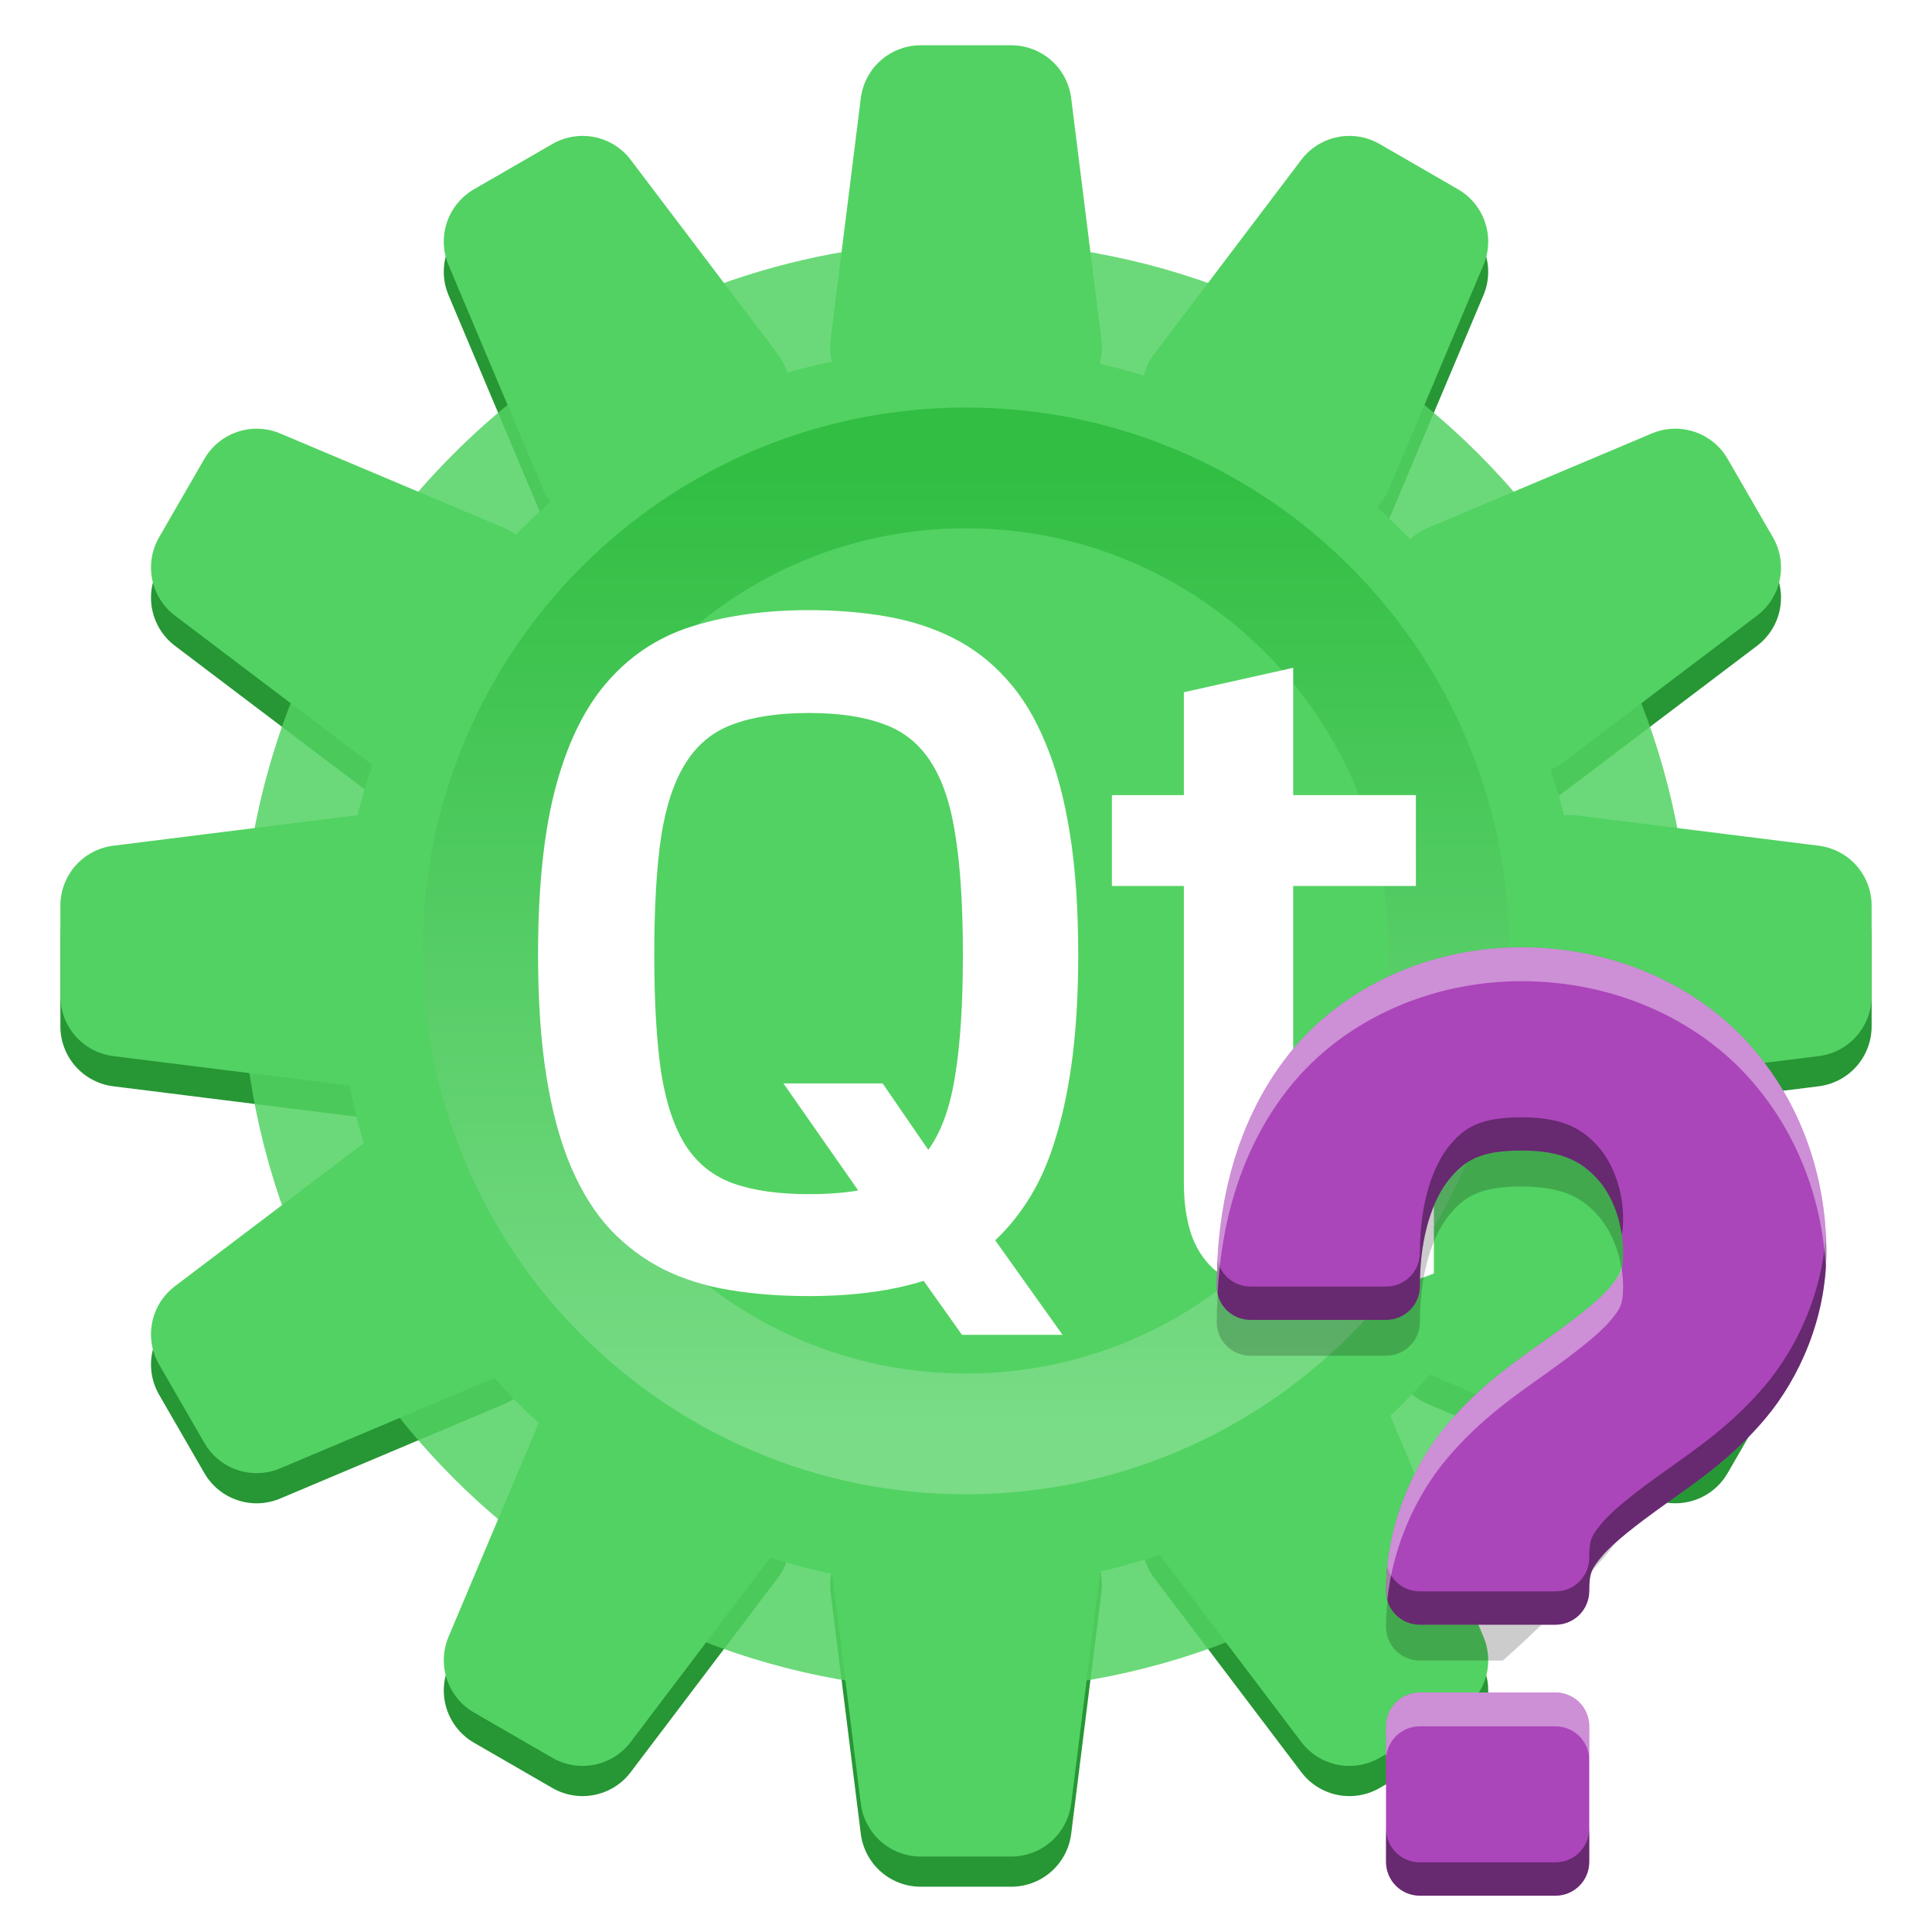 <?xml version="1.0" encoding="UTF-8" standalone="no"?>
<svg
   viewBox="0 0 64 64"
   style="display:inline;enable-background:new"
   version="1.0"
   id="svg11300"
   height="64"
   width="64"
   sodipodi:docname="qt5ct.svg"
   inkscape:version="1.3.2 (091e20ef0f, 2023-11-25)"
   xmlns:inkscape="http://www.inkscape.org/namespaces/inkscape"
   xmlns:sodipodi="http://sodipodi.sourceforge.net/DTD/sodipodi-0.dtd"
   xmlns="http://www.w3.org/2000/svg"
   xmlns:svg="http://www.w3.org/2000/svg"
   xmlns:rdf="http://www.w3.org/1999/02/22-rdf-syntax-ns#"
   xmlns:cc="http://creativecommons.org/ns#"
   xmlns:dc="http://purl.org/dc/elements/1.1/">
  <sodipodi:namedview
     id="namedview1"
     pagecolor="#ffffff"
     bordercolor="#000000"
     borderopacity="0.25"
     inkscape:showpageshadow="2"
     inkscape:pageopacity="0.0"
     inkscape:pagecheckerboard="0"
     inkscape:deskcolor="#d1d1d1"
     inkscape:zoom="7.6875"
     inkscape:cx="29.658537"
     inkscape:cy="37.203252"
     inkscape:window-width="1366"
     inkscape:window-height="696"
     inkscape:window-x="0"
     inkscape:window-y="0"
     inkscape:window-maximized="1"
     inkscape:current-layer="svg11300" />
  <title
     id="title4162">Adwaita Icon Template</title>
  <defs
     id="defs3">
    <linearGradient
       id="c"
       gradientUnits="userSpaceOnUse"
       x1="204"
       x2="268"
       y1="-64"
       y2="-64"
       gradientTransform="rotate(90,86.5,-86.5)">
      <stop
         offset="0"
         stop-color="#d5d3cf"
         id="stop12"
         style="stop-color:#31be43;stop-opacity:1;" />
      <stop
         offset="1"
         stop-color="#f6f5f4"
         id="stop14"
         style="stop-color:#7adc87;stop-opacity:1;" />
    </linearGradient>
    <radialGradient
       id="b"
       cx="-243.067"
       cy="-74.6"
       gradientUnits="userSpaceOnUse"
       r="28.267"
       gradientTransform="matrix(0,-1,-1,0,0,-173)">
      <stop
         offset="0"
         stop-color="#d5d3cf"
         id="stop7"
         style="stop-color:#79dc86;stop-opacity:1;" />
      <stop
         offset="1"
         stop-color="#949390"
         id="stop9"
         style="stop-color:#51d261;stop-opacity:1;" />
    </radialGradient>
    <linearGradient
       id="a"
       gradientUnits="userSpaceOnUse"
       x1="64"
       x2="64"
       y1="262.5"
       y2="232"
       gradientTransform="translate(0,-173)">
      <stop
         offset="0"
         stop-color="#9a9996"
         id="stop2"
         style="stop-color:#52d262;stop-opacity:1;" />
      <stop
         offset="1"
         stop-color="#77767b"
         id="stop4"
         style="stop-color:#279635;stop-opacity:1;" />
    </linearGradient>
    <filter
       inkscape:collect="always"
       style="color-interpolation-filters:sRGB"
       id="filter1"
       x="-0.24"
       y="-0.24"
       width="1.479"
       height="1.479">
      <feGaussianBlur
         inkscape:collect="always"
         stdDeviation="3.418"
         id="feGaussianBlur1" />
    </filter>
  </defs>
  <g
     id="g1"
     transform="scale(0.5)">
    <path
       d="m 67,121 h -6 l -2,-16 h 10 z m 0,0"
       fill="#9a9996"
       stroke="#9a9996"
       stroke-linecap="round"
       stroke-linejoin="round"
       id="path17"
       style="stroke:#279635;stroke-width:8;stroke-opacity:1" />
    <path
       d="m 61,9 h 6 l 2,16 H 59 Z m 0,0"
       fill="#9a9996"
       stroke="#9a9996"
       stroke-linecap="round"
       stroke-linejoin="round"
       id="path19"
       style="stroke-width:8" />
    <path
       d="m 8,68 v -6 l 16,-2 v 10 z m 0,0"
       fill="#9a9996"
       stroke="#9a9996"
       stroke-linecap="round"
       stroke-linejoin="round"
       id="path21"
       style="stroke:#279635;stroke-width:8;stroke-opacity:1" />
    <path
       d="m 120,62 v 6 l -16,2 V 60 Z m 0,0"
       fill="#9a9996"
       stroke="#9a9996"
       stroke-linecap="round"
       stroke-linejoin="round"
       id="path23"
       style="stroke:#279635;stroke-width:8;stroke-opacity:1" />
    <path
       d="m 14.004,39.597 3,-5.195 14.855,6.266 -5,8.66 z m 0,0"
       fill="#9a9996"
       stroke="#9a9996"
       stroke-linecap="round"
       stroke-linejoin="round"
       id="path25"
       style="stroke:#279635;stroke-width:8;stroke-opacity:1" />
    <path
       d="m 113.996,90.402 -3,5.195 -14.855,-6.266 5,-8.664 z m 0,0"
       fill="#9a9996"
       stroke="#9a9996"
       stroke-linecap="round"
       stroke-linejoin="round"
       id="path27"
       style="stroke:#279635;stroke-width:8;stroke-opacity:1" />
    <path
       d="m 33.402,18.004 5.195,-3 9.734,12.855 -8.664,5 z m 0,0"
       fill="#9a9996"
       stroke="#9a9996"
       stroke-linecap="round"
       stroke-linejoin="round"
       id="path29"
       style="stroke:#279635;stroke-width:8;stroke-opacity:1" />
    <path
       d="m 94.598,111.996 -5.195,3 -9.734,-12.855 8.664,-5 z m 0,0"
       fill="#9a9996"
       stroke="#9a9996"
       stroke-linecap="round"
       stroke-linejoin="round"
       id="path31"
       style="stroke:#279635;stroke-width:8;stroke-opacity:1" />
    <path
       d="m 38.597,114.996 -5.195,-3 6.266,-14.855 8.664,5 z m 0,0"
       fill="#9a9996"
       stroke="#9a9996"
       stroke-linecap="round"
       stroke-linejoin="round"
       id="path33"
       style="stroke:#279635;stroke-width:8;stroke-opacity:1" />
    <path
       d="m 89.402,15.004 5.195,3 -6.266,14.855 -8.664,-5 z m 0,0"
       fill="#9a9996"
       stroke="#9a9996"
       stroke-linecap="round"
       stroke-linejoin="round"
       id="path35"
       style="stroke:#279635;stroke-width:8;stroke-opacity:1" />
    <path
       d="m 17.004,95.598 -3,-5.195 12.855,-9.734 5,8.664 z m 0,0"
       fill="#9a9996"
       stroke="#9a9996"
       stroke-linecap="round"
       stroke-linejoin="round"
       id="path37"
       style="stroke:#279635;stroke-width:8;stroke-opacity:1" />
    <path
       d="m 110.996,34.402 3,5.195 -12.855,9.73 -5,-8.66 z m 0,0"
       fill="#9a9996"
       stroke="#9a9996"
       stroke-linecap="round"
       stroke-linejoin="round"
       id="path39"
       style="stroke:#279635;stroke-width:8;stroke-opacity:1" />
    <path
       d="m 67,119 h -6 l -2,-16 h 10 z m 0,0"
       fill="#f6f5f4"
       stroke="#f6f5f4"
       stroke-linecap="round"
       stroke-linejoin="round"
       id="path41"
       style="fill:#52d262;fill-opacity:1;stroke:#52d262;stroke-width:8;stroke-opacity:1" />
    <path
       d="m 61,7 h 6 l 2,16 H 59 Z m 0,0"
       fill="#f6f5f4"
       stroke="#f6f5f4"
       stroke-linecap="round"
       stroke-linejoin="round"
       id="path43"
       style="fill:#52d262;fill-opacity:1;stroke:#52d262;stroke-width:8;stroke-opacity:1" />
    <path
       d="m 8,66 v -6 l 16,-2 v 10 z m 0,0"
       fill="#f6f5f4"
       stroke="#f6f5f4"
       stroke-linecap="round"
       stroke-linejoin="round"
       id="path45"
       style="fill:#52d262;fill-opacity:1;stroke:#52d262;stroke-width:8;stroke-opacity:1" />
    <path
       d="m 120,60 v 6 l -16,2 V 58 Z m 0,0"
       fill="#f6f5f4"
       stroke="#f6f5f4"
       stroke-linecap="round"
       stroke-linejoin="round"
       id="path47"
       style="fill:#52d262;fill-opacity:1;stroke:#52d262;stroke-width:8;stroke-opacity:1" />
    <path
       d="m 14.004,37.597 3,-5.195 14.855,6.266 -5,8.66 z m 0,0"
       fill="#f6f5f4"
       stroke="#f6f5f4"
       stroke-linecap="round"
       stroke-linejoin="round"
       id="path49"
       style="fill:#52d262;fill-opacity:1;stroke:#52d262;stroke-width:8;stroke-opacity:1" />
    <path
       d="m 113.996,88.402 -3,5.195 -14.855,-6.266 5,-8.664 z m 0,0"
       fill="#f6f5f4"
       stroke="#f6f5f4"
       stroke-linecap="round"
       stroke-linejoin="round"
       id="path51"
       style="fill:#52d262;fill-opacity:1;stroke:#52d262;stroke-width:8;stroke-opacity:1" />
    <path
       d="m 33.402,16.004 5.195,-3 9.734,12.855 -8.664,5 z m 0,0"
       fill="#f6f5f4"
       stroke="#f6f5f4"
       stroke-linecap="round"
       stroke-linejoin="round"
       id="path53"
       style="fill:#52d262;fill-opacity:1;stroke:#52d262;stroke-width:8;stroke-opacity:1" />
    <path
       d="m 94.598,109.996 -5.195,3 -9.734,-12.855 8.664,-5 z m 0,0"
       fill="#f6f5f4"
       stroke="#f6f5f4"
       stroke-linecap="round"
       stroke-linejoin="round"
       id="path55"
       style="fill:#52d262;fill-opacity:1;stroke:#52d262;stroke-width:8;stroke-opacity:1" />
    <path
       d="m 38.597,112.996 -5.195,-3 6.266,-14.855 8.664,5 z m 0,0"
       fill="#f6f5f4"
       stroke="#f6f5f4"
       stroke-linecap="round"
       stroke-linejoin="round"
       id="path57"
       style="fill:#52d262;fill-opacity:1;stroke:#52d262;stroke-width:8;stroke-opacity:1" />
    <path
       d="m 89.402,13.004 5.195,3 -6.266,14.855 -8.664,-5 z m 0,0"
       fill="#f6f5f4"
       stroke="#f6f5f4"
       stroke-linecap="round"
       stroke-linejoin="round"
       id="path59"
       style="fill:#52d262;fill-opacity:1;stroke:#52d262;stroke-width:8;stroke-opacity:1" />
    <path
       d="m 17.004,93.598 -3,-5.195 12.855,-9.734 5,8.664 z m 0,0"
       fill="#f6f5f4"
       stroke="#f6f5f4"
       stroke-linecap="round"
       stroke-linejoin="round"
       id="path61"
       style="fill:#52d262;fill-opacity:1;stroke:#52d262;stroke-width:8;stroke-opacity:1" />
    <path
       d="m 110.996,32.402 3,5.195 -12.855,9.73 -5,-8.66 z m 0,0"
       fill="#f6f5f4"
       stroke="#f6f5f4"
       stroke-linecap="round"
       stroke-linejoin="round"
       id="path63"
       style="fill:#52d262;fill-opacity:1;stroke:#52d262;stroke-width:8;stroke-opacity:1" />
    <path
       d="M 102,64 C 102,84.988 84.988,102 64,102 43.012,102 26,84.988 26,64 26,50.376 33.168,38.428 43.938,31.721 46.36,30.212 48.965,28.969 51.711,28.031 55.566,26.714 59.699,26 64,26 c 20.988,0 38,17.012 38,38 z"
       fill="none"
       stroke="#f6f5f4"
       stroke-width="20"
       id="path69"
       style="display:inline;opacity:0.85;fill:#52d262;fill-opacity:1;stroke:#52d262;stroke-opacity:1;enable-background:new"
       sodipodi:nodetypes="sssssss" />
    <path
       id="path2204"
       style="fill:#52d262;stroke-width:3.026;stroke-linecap:square;stroke-linejoin:round;stroke-miterlimit:1.5;paint-order:stroke fill markers"
       d="m 89,63 a 25,25 0 0 1 -25,25 25,25 0 0 1 -25,-25 25,25 0 0 1 25,-25 25,25 0 0 1 25,25 z" />
    <path
       d="m 64,36.5 c -14.637,0 -26.5,11.863 -26.5,26.5 0,14.637 11.863,26.5 26.5,26.5 14.637,0 26.5,-11.863 26.5,-26.5 0,-14.637 -11.863,-26.5 -26.5,-26.5 z m 0,0"
       fill="none"
       stroke="url(#b)"
       stroke-linecap="square"
       stroke-linejoin="round"
       stroke-width="5"
       id="path71"
       style="stroke:url(#b)" />
    <path
       d="M 102,64 C 102,84.988 84.988,102 64,102 43.012,102 26,84.988 26,64 26,50.376 33.168,38.428 43.938,31.721 46.36,30.212 48.965,28.969 51.711,28.031 55.566,26.714 59.699,26 64,26 c 20.988,0 38,17.012 38,38 z"
       fill="none"
       stroke="#f6f5f4"
       stroke-width="20"
       id="path1"
       style="display:inline;mix-blend-mode:normal;fill:#52d262;fill-opacity:1;stroke:#52d262;stroke-opacity:1;filter:url(#filter1);enable-background:new"
       sodipodi:nodetypes="sssssss"
       transform="matrix(0.859,0,0,0.855,8.674,9.395)" />
    <path
       d="M 64,95 C 46.328,95 32,80.672 32,63 32,45.328 46.328,31 64,31 c 17.672,0 32,14.328 32,32 0,17.672 -14.328,32 -32,32 z m 0,0"
       fill="none"
       stroke="url(#c)"
       stroke-linecap="square"
       stroke-linejoin="round"
       stroke-width="8"
       id="path73"
       style="stroke:url(#c)" />
    <g
       aria-label="Qt"
       id="text2313"
       style="font-size:64px;line-height:1.25;font-family:'Doppio One';-inkscape-font-specification:'Doppio One';letter-spacing:-4px"
       transform="matrix(0.978,0,0,0.978,139.742,2.815)">
      <path
         d="m -88.093,84.922 q -2.875,0 -5.344,-0.406 -2.469,-0.406 -4.5,-1.406 -2.031,-1.031 -3.625,-2.719 -1.562,-1.688 -2.656,-4.25 -1.094,-2.594 -1.656,-6.125 -0.562,-3.531 -0.562,-8.219 0,-7.031 1.25,-11.562 1.25,-4.531 3.625,-7.125 2.375,-2.625 5.781,-3.625 3.406,-1.031 7.688,-1.031 2.844,0 5.312,0.438 2.469,0.438 4.5,1.469 2.031,1.031 3.594,2.781 1.562,1.719 2.625,4.312 1.094,2.594 1.656,6.156 0.562,3.531 0.562,8.188 0,3.781 -0.375,6.812 -0.375,3.031 -1.094,5.406 -0.688,2.375 -1.75,4.125 -1.062,1.75 -2.406,3 l 4.562,6.406 h -6.812 l -2.594,-3.656 q -1.719,0.531 -3.656,0.781 -1.938,0.25 -4.125,0.25 z m 0,-6.906 q 0.938,0 1.781,-0.062 0.844,-0.062 1.562,-0.188 l -5.062,-7.25 h 6.719 l 3.094,4.5 q 1.312,-1.812 1.812,-5 0.531,-3.188 0.531,-8.219 0,-4.875 -0.5,-8.031 -0.469,-3.156 -1.656,-5 -1.188,-1.875 -3.219,-2.594 -2,-0.75 -5.062,-0.75 -3.062,0 -5.094,0.75 -2.031,0.719 -3.219,2.594 -1.188,1.844 -1.688,5 -0.469,3.156 -0.469,8.031 0,4.844 0.469,8 0.5,3.125 1.688,4.969 1.188,1.812 3.219,2.531 2.031,0.719 5.094,0.719 z"
         style="fill:#ffffff"
         id="path2365" />
      <path
         d="m -62.687,57.141 h -4.875 v -6.156 h 4.875 v -6.969 l 7.406,-1.656 v 8.625 h 8.312 v 6.156 h -8.312 v 17.719 q 0,1.156 0.156,1.906 0.188,0.75 0.625,1.219 0.469,0.438 1.281,0.625 0.844,0.156 2.156,0.156 1.219,0 2.188,-0.031 1,-0.062 1.688,-0.125 0.812,-0.062 1.438,-0.156 v 4.938 q -1.094,0.438 -2.344,0.781 -1.094,0.281 -2.562,0.5 -1.469,0.25 -3.219,0.25 -2.438,0 -4.125,-0.469 -1.656,-0.469 -2.719,-1.406 -1.031,-0.969 -1.5,-2.406 -0.469,-1.469 -0.469,-3.406 z"
         style="fill:#ffffff"
         id="path2367" />
    </g>
  </g>
  <g
     id="surface1"
     transform="matrix(1.122,0,0,1.122,-6.82,-4.523)">
    <path
       style="fill:#ab45ba;fill-opacity:1;fill-rule:nonzero;stroke:none"
       d="m 51,32 c -2.746,0 -5.293,1.188 -6.844,3.125 -1.531,1.914 -2.141,4.328 -2.152,6.797 0,0.027 -0.004,0.051 -0.004,0.078 0,0.555 0.445,1 1,1 h 4 c 0.555,0 1,-0.445 1,-1 0,-0.02 0,-0.039 0,-0.059 0.008,-1.465 0.402,-2.512 0.844,-3.066 C 49.297,38.309 49.754,38 51,38 c 1.25,0 1.809,0.359 2.262,0.863 C 53.711,39.371 54,40.168 54,41 c 0,0.551 -0.074,0.66 -0.391,1.039 -0.32,0.379 -0.98,0.898 -1.855,1.523 -0.875,0.625 -1.965,1.355 -2.957,2.535 C 47.801,47.281 47,49.051 47,51 c 0,0.555 0.445,1 1,1 h 4 c 0.555,0 1,-0.445 1,-1 0,-0.547 0.074,-0.66 0.391,-1.039 0.32,-0.379 0.98,-0.898 1.855,-1.523 0.875,-0.625 1.969,-1.355 2.961,-2.535 C 59.199,44.719 60,42.949 60,41 60,38.832 59.289,36.621 57.738,34.879 56.191,33.137 53.75,32 51,32 Z m -3,22 c -0.555,0 -1,0.445 -1,1 v 4 c 0,0.555 0.445,1 1,1 h 4 c 0.555,0 1,-0.445 1,-1 v -4 c 0,-0.555 -0.445,-1 -1,-1 z m 0,0"
       id="path13" />
    <path
       style="fill:#000000;fill-opacity:0.4;fill-rule:nonzero;stroke:none"
       d="m 51,37.02 c -1.246,0 -1.703,0.309 -2.156,0.871 -0.441,0.555 -0.836,1.602 -0.844,3.066 0,0.023 0,0.043 0,0.059 0,0.555 -0.445,1 -1,1 h -4 c -0.473,0 -0.867,-0.324 -0.973,-0.766 -0.012,0.227 -0.023,0.449 -0.023,0.672 0,0.027 -0.004,0.051 -0.004,0.078 0,0.555 0.445,1 1,1 h 4 c 0.555,0 1,-0.445 1,-1 0,-0.02 0,-0.039 0,-0.059 0.008,-1.465 0.402,-2.512 0.844,-3.066 C 49.297,38.309 49.754,38 51,38 c 1.25,0 1.809,0.359 2.262,0.863 0.355,0.402 0.605,0.984 0.695,1.625 C 53.988,40.367 54,40.223 54,40.016 54,39.184 53.711,38.391 53.262,37.883 52.809,37.375 52.25,37.02 51,37.02 Z m 8.984,3.461 c -0.113,1.766 -0.863,3.348 -1.777,4.438 -0.992,1.184 -2.086,1.914 -2.961,2.539 -0.875,0.625 -1.535,1.141 -1.855,1.523 C 53.074,49.359 53,49.469 53,50.02 c 0,0.555 -0.445,0.996 -1,0.996 h -4 c -0.461,0 -0.848,-0.309 -0.965,-0.734 C 47.012,50.52 47,50.758 47,51 c 0,0.555 0.445,1 1,1 h 4 c 0.555,0 1,-0.445 1,-1 0,-0.547 0.074,-0.66 0.391,-1.039 0.32,-0.379 0.98,-0.898 1.855,-1.523 0.875,-0.625 1.969,-1.355 2.961,-2.535 C 59.199,44.719 60,42.949 60,41 60,40.828 59.992,40.652 59.984,40.48 Z M 47,58.016 V 59 c 0,0.555 0.445,1 1,1 h 4 c 0.555,0 1,-0.445 1,-1 v -0.984 c 0,0.555 -0.445,1 -1,1 h -4 c -0.555,0 -1,-0.445 -1,-1 z m 0,0"
       id="path14" />
    <path
       style="fill:#ffffff;fill-opacity:0.4;fill-rule:nonzero;stroke:none"
       d="m 51,32 c -2.746,0 -5.293,1.188 -6.844,3.125 -1.531,1.914 -2.141,4.328 -2.152,6.797 0,0.027 -0.004,0.051 -0.004,0.078 0,0.078 0.008,0.148 0.027,0.219 C 42.141,39.996 42.773,37.855 44.156,36.125 45.707,34.188 48.254,33 51,33 c 2.75,0 5.191,1.137 6.738,2.879 1.422,1.598 2.137,3.586 2.246,5.574 C 59.992,41.305 60,41.152 60,41 60,38.832 59.289,36.621 57.738,34.879 56.191,33.137 53.75,32 51,32 Z m 2.953,9.453 c -0.047,0.203 -0.145,0.344 -0.344,0.586 -0.32,0.379 -0.98,0.898 -1.855,1.523 -0.875,0.625 -1.965,1.355 -2.957,2.535 C 47.801,47.281 47,49.051 47,51 c 0,0.094 0.016,0.18 0.039,0.262 0.172,-1.652 0.891,-3.133 1.758,-4.164 0.992,-1.18 2.082,-1.91 2.957,-2.535 0.875,-0.625 1.535,-1.145 1.855,-1.523 C 53.926,42.66 54,42.551 54,42 54,41.812 53.98,41.629 53.953,41.453 Z M 48,54 c -0.555,0 -1,0.445 -1,1 v 1 c 0,-0.555 0.445,-1 1,-1 h 4 c 0.555,0 1,0.445 1,1 v -1 c 0,-0.555 -0.445,-1 -1,-1 z m 0,0"
       id="path15" />
    <path
       style="fill:#000000;fill-opacity:0.2;fill-rule:nonzero;stroke:none"
       d="m 51,38 c -1.246,0 -1.703,0.309 -2.156,0.875 -0.441,0.555 -0.836,1.602 -0.844,3.066 0,0.02 0,0.039 0,0.059 0,0.555 -0.445,1 -1,1 h -4 c -0.473,0 -0.867,-0.328 -0.969,-0.77 -0.016,0.25 -0.027,0.5 -0.027,0.754 0,0.023 -0.004,0.047 -0.004,0.074 0,0.555 0.445,1 1,1 h 4 c 0.555,0 1,-0.445 1,-1 0,-0.02 0,-0.039 0,-0.059 0.008,-1.465 0.402,-2.512 0.844,-3.066 C 49.297,39.367 49.754,39.062 51,39.062 c 1.25,0 1.809,0.355 2.262,0.859 0.34,0.387 0.59,0.941 0.688,1.551 C 53.98,41.352 54,41.211 54,41 54,40.168 53.711,39.371 53.262,38.863 52.809,38.359 52.25,38 51,38 Z m 2.816,11.543 c -0.168,0.152 -0.32,0.293 -0.426,0.418 -0.16,0.195 -0.258,0.32 -0.316,0.465 0.254,-0.289 0.504,-0.582 0.742,-0.883 z M 47.047,51.281 C 47.016,51.535 47,51.797 47,52.062 c 0,0.551 0.445,0.996 1,0.996 h 2.449 C 50.836,52.715 51.219,52.363 51.59,52 H 48 c -0.457,0 -0.832,-0.305 -0.953,-0.719 z m 0,0"
       id="path16" />
  </g>
</svg>
